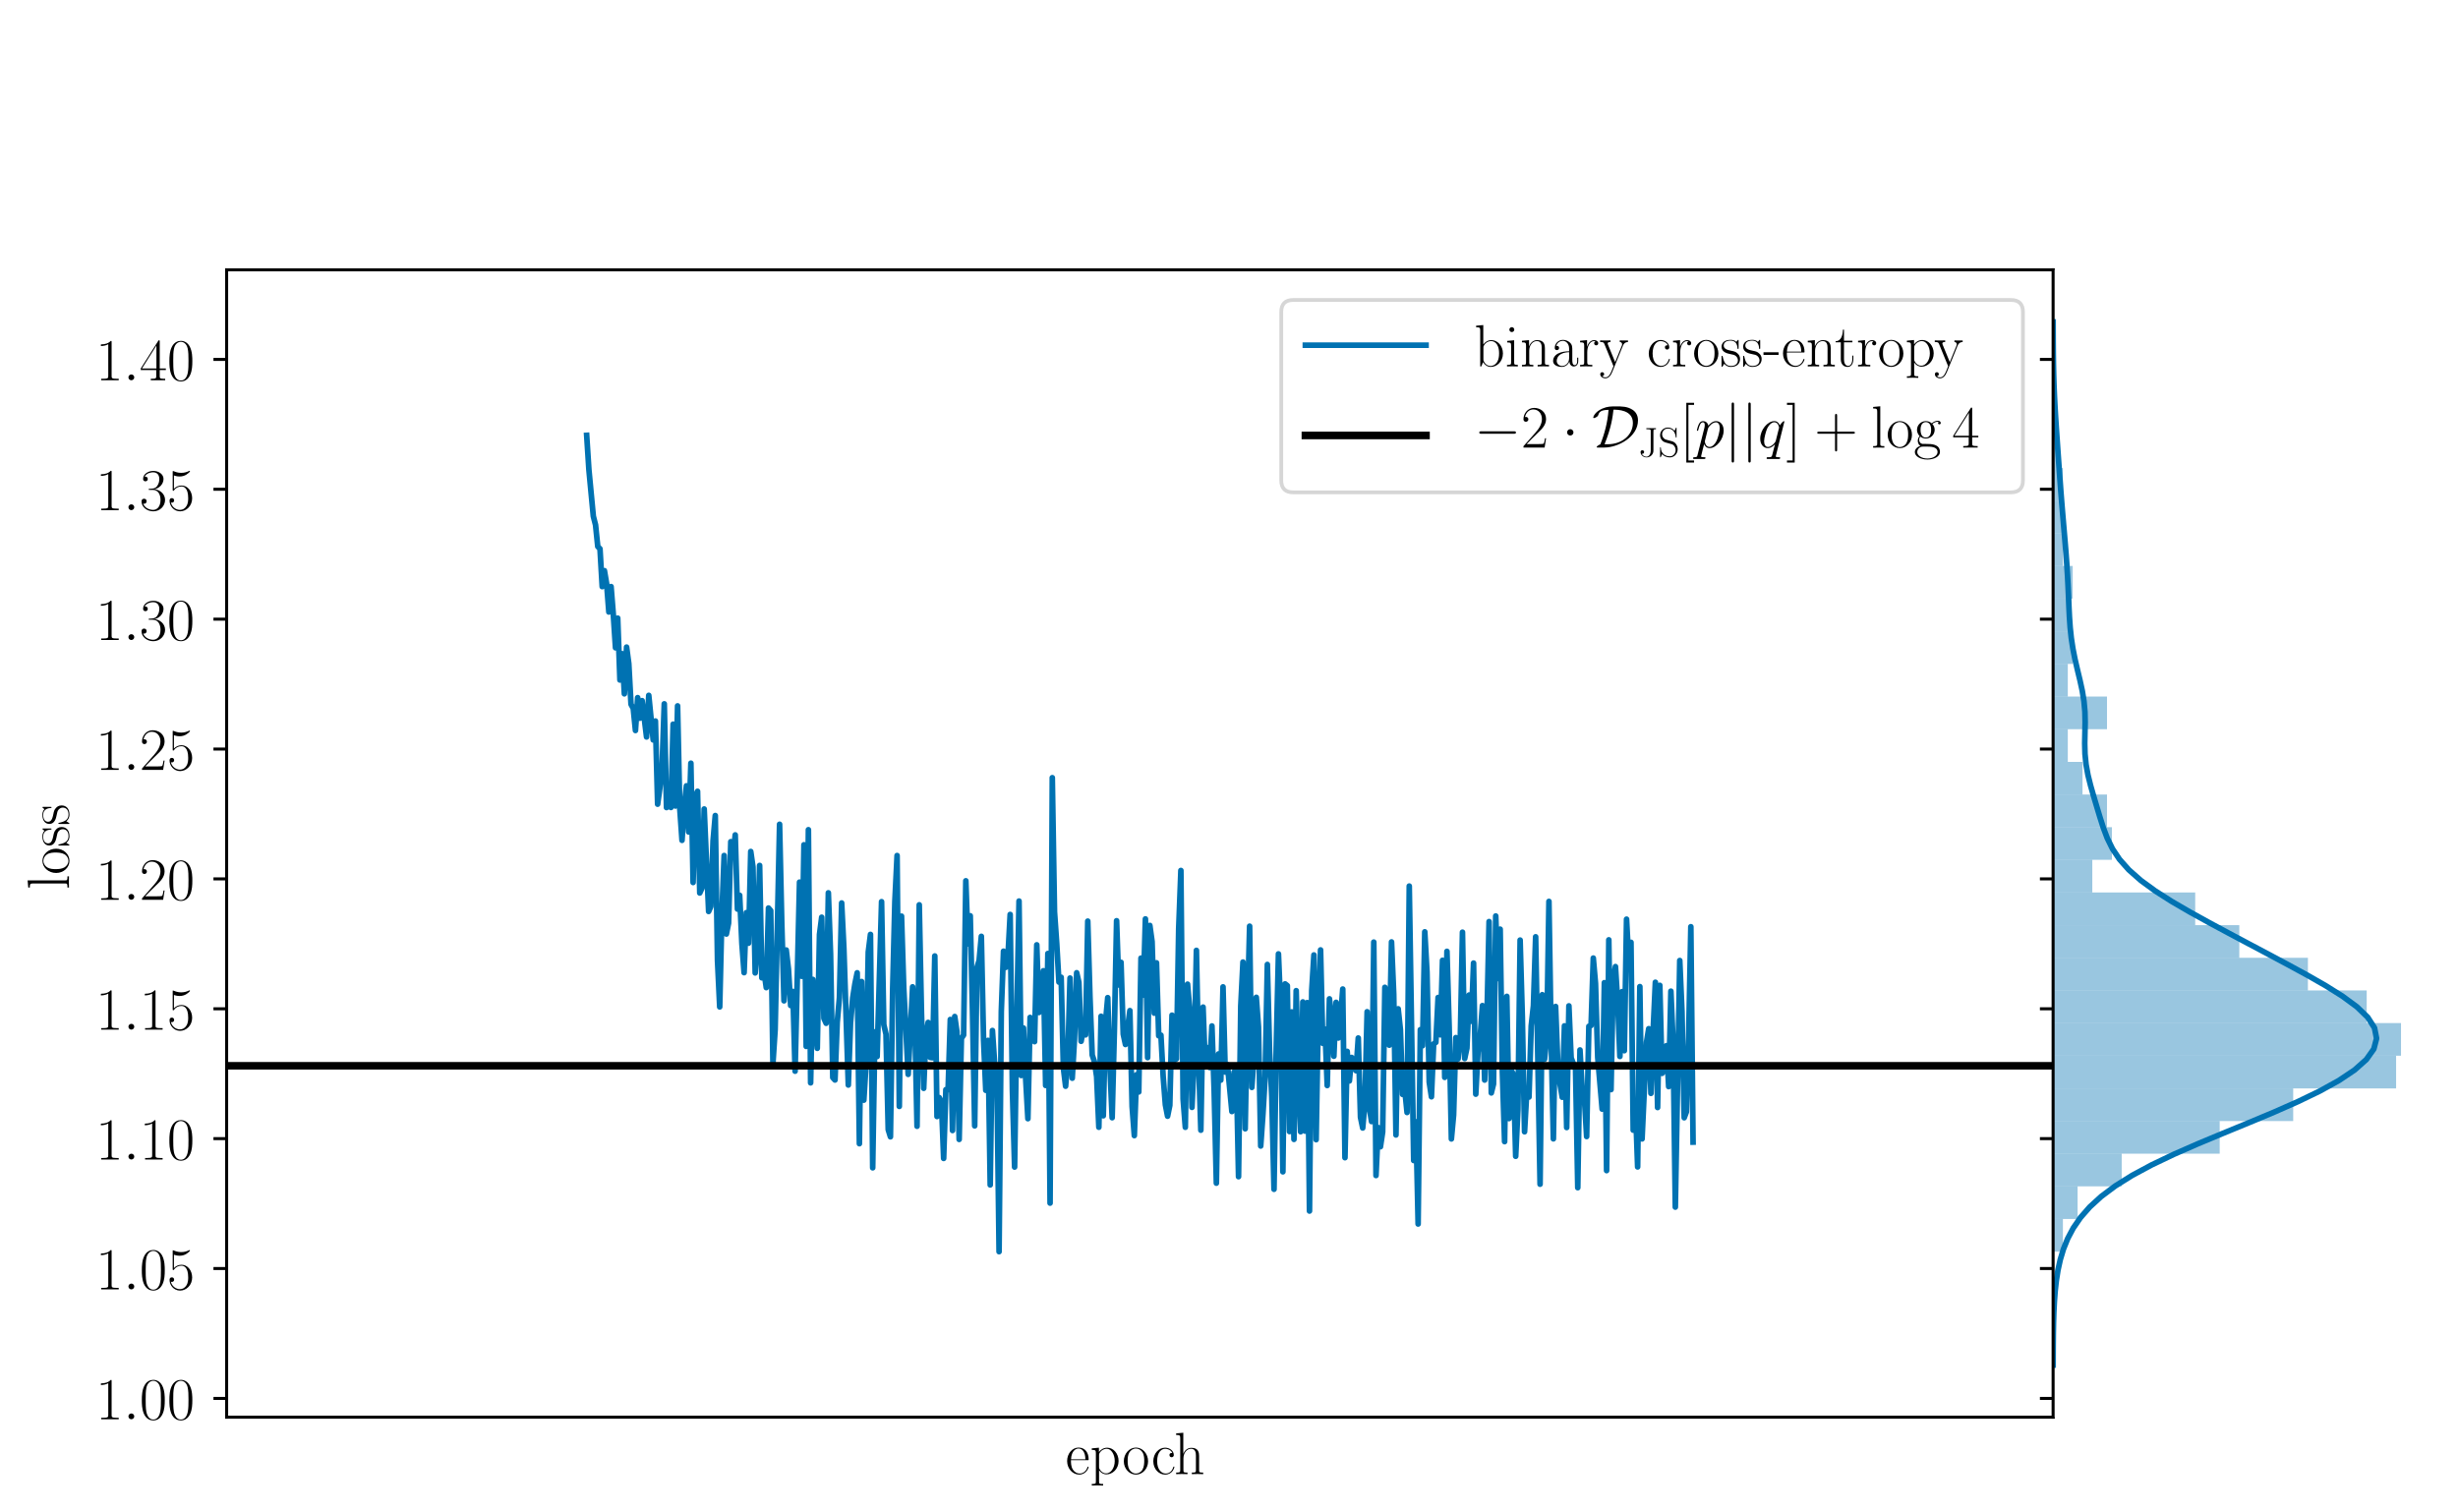 <?xml version="1.0" encoding="utf-8" standalone="no"?>
<!DOCTYPE svg PUBLIC "-//W3C//DTD SVG 1.1//EN"
  "http://www.w3.org/Graphics/SVG/1.1/DTD/svg11.dtd">
<!-- Created with matplotlib (http://matplotlib.org/) -->
<svg height="401pt" version="1.1" viewBox="0 0 652 401" width="652pt" xmlns="http://www.w3.org/2000/svg" xmlns:xlink="http://www.w3.org/1999/xlink">
 <defs>
  <style type="text/css">
*{stroke-linecap:butt;stroke-linejoin:round;}
  </style>
 </defs>
 <g id="figure_1">
  <g id="patch_1">
   <path d="M 0 401.329 
L 652.196 401.329 
L 652.196 0 
L 0 0 
z
" style="fill:#ffffff;"/>
  </g>
  <g id="axes_1">
   <g id="patch_2">
    <path d="M 60.117 375.96 
L 544.599 375.96 
L 544.599 71.577 
L 60.117 71.577 
z
" style="fill:#ffffff;"/>
   </g>
   <g id="matplotlib.axis_1">
    <g id="text_1">
     <!-- epoch -->
     <defs>
      <path d="M 38.094 23 
C 38.5 23.406 38.5 23.609 38.5 24.625 
C 38.5 34.969 33.094 44 21.703 44 
C 11.094 44 2.703 33.891 2.703 21.609 
C 2.703 8.609 12.203 -1 22.797 -1 
C 34 -1 38.406 9.484 38.406 11.562 
C 38.406 12.25 37.797 12.25 37.594 12.25 
C 36.906 12.25 36.797 12.047 36.406 10.875 
C 34.203 4.141 28.703 0.797 23.5 0.797 
C 19.203 0.797 14.906 3.172 12.203 7.5 
C 9.094 12.547 9.094 18.375 9.094 23 
z
M 9.203 24.5 
C 9.906 39.141 17.594 42.406 21.594 42.406 
C 28.406 42.406 33 35.891 33.094 24.5 
z
" id="CMR17-101"/>
      <path d="M 22 -16.609 
C 15.594 -16.609 15.203 -16.203 15.203 -12.328 
L 15.203 6.281 
C 18.094 2.094 22.297 -0.594 27.594 -0.594 
C 37.594 -0.594 47.703 8.172 47.703 21.688 
C 47.703 34.234 39 43.781 28.703 43.781 
C 22.703 43.781 17.797 40.5 15 36.531 
L 15 43.781 
L 3.094 42.688 
L 3.094 40.109 
C 9 40.109 9.906 39.5 9.906 34.734 
L 9.906 -12.328 
C 9.906 -16.109 9.5 -16.609 3.094 -16.609 
L 3.094 -19.188 
C 5.5 -19 9.906 -19 12.5 -19 
C 15.094 -19 19.594 -19 22 -19.188 
z
M 15.203 31.438 
C 15.203 32.844 15.203 34.922 19.094 38.609 
C 19.594 39.016 23 42 28 42 
C 35.297 42 41.297 32.938 41.297 21.594 
C 41.297 10.25 34.906 1 27 1 
C 23.406 1 19.5 2.688 16.5 7.375 
C 15.203 9.562 15.203 10.156 15.203 11.75 
z
" id="CMR17-112"/>
      <path d="M 43.094 21.188 
C 43.094 34 33.797 44 22.906 44 
C 12 44 2.703 34 2.703 21.188 
C 2.703 8.609 12 -1 22.906 -1 
C 33.797 -1 43.094 8.609 43.094 21.188 
M 22.906 0.797 
C 18.203 0.797 14.203 3.594 11.906 7.5 
C 9.406 11.984 9.094 17.594 9.094 22 
C 9.094 26.203 9.297 31.406 11.906 35.906 
C 13.906 39.203 17.797 42.406 22.906 42.406 
C 27.406 42.406 31.203 39.906 33.594 36.406 
C 36.703 31.703 36.703 25.109 36.703 22 
C 36.703 18.094 36.5 12.109 33.797 7.297 
C 31 2.703 26.703 0.797 22.906 0.797 
" id="CMR17-111"/>
      <path d="M 34.906 35 
C 33 35 30.203 35 30.203 31.516 
C 30.203 28.719 32.5 27.922 33.797 27.922 
C 34.5 27.922 37.406 28.234 37.406 31.625 
C 37.406 38.547 30.594 43.797 22.906 43.797 
C 12.297 43.797 3.297 34.031 3.297 21.297 
C 3.297 8.062 12.703 -1 22.906 -1 
C 35.297 -1 38.406 10.578 38.406 11.688 
C 38.406 12.094 38.297 12.391 37.594 12.391 
C 36.906 12.391 36.797 12.297 36.406 10.984 
C 33.797 2.812 28.094 0.797 23.797 0.797 
C 17.406 0.797 9.703 6.672 9.703 21.391 
C 9.703 36.531 17.094 42 23 42 
C 26.906 42 32.703 40.203 34.906 35 
" id="CMR17-99"/>
      <path d="M 41.5 30.203 
C 41.5 35.297 40.5 43.594 28.703 43.594 
C 20.5 43.594 16.5 37 15.297 33.703 
L 15.203 33.703 
L 15.203 68.688 
L 3.297 67.594 
L 3.297 65 
C 9.203 65 10.094 64.406 10.094 59.641 
L 10.094 6.656 
C 10.094 2.875 9.703 2.391 3.297 2.391 
L 3.297 -0.203 
C 5.703 0 10.094 0 12.703 0 
C 15.297 0 19.797 0 22.203 -0.203 
L 22.203 2.391 
C 15.797 2.391 15.406 2.781 15.406 6.688 
L 15.406 25.906 
C 15.406 35.109 21 42 28 42 
C 35.406 42 36.203 35.406 36.203 30.594 
L 36.203 6.688 
C 36.203 2.875 35.797 2.391 29.406 2.391 
L 29.406 -0.203 
C 31.797 0 36.203 0 38.797 0 
C 41.406 0 45.906 0 48.297 -0.203 
L 48.297 2.391 
C 41.906 2.391 41.5 2.781 41.5 6.688 
z
" id="CMR17-104"/>
     </defs>
     <g transform="translate(282.631 391.03)scale(0.16 -0.16)">
      <use transform="scale(0.996)" xlink:href="#CMR17-101"/>
      <use transform="translate(40.486 0)scale(0.996)" xlink:href="#CMR17-112"/>
      <use transform="translate(93.983 0)scale(0.996)" xlink:href="#CMR17-111"/>
      <use transform="translate(142.276 0)scale(0.996)" xlink:href="#CMR17-99"/>
      <use transform="translate(180.16 0)scale(0.996)" xlink:href="#CMR17-104"/>
     </g>
    </g>
   </g>
   <g id="matplotlib.axis_2">
    <g id="ytick_1">
     <g id="line2d_1">
      <defs>
       <path d="M 0 0 
L -3.5 0 
" id="meb4481f3f0" style="stroke:#000000;stroke-width:0.8;"/>
      </defs>
      <g>
       <use style="stroke:#000000;stroke-width:0.8;" x="60.117" xlink:href="#meb4481f3f0" y="370.972"/>
      </g>
     </g>
     <g id="text_2">
      <!-- $1.00$ -->
      <defs>
       <path d="M 26.594 63.406 
C 26.594 65.5 26.5 65.5 25.094 65.5 
C 21.203 61.188 15.297 59.797 9.703 59.797 
C 9.406 59.797 8.906 59.797 8.797 59.5 
C 8.703 59.297 8.703 59.094 8.703 57 
C 11.797 57 17 57.594 21 59.984 
L 21 7.203 
C 21 3.688 20.797 2.5 12.203 2.5 
L 9.203 2.5 
L 9.203 0 
C 14 0 19 0 23.797 0 
C 28.594 0 33.594 0 38.406 0 
L 38.406 2.5 
L 35.406 2.5 
C 26.797 2.5 26.594 3.594 26.594 7.156 
z
" id="CMR17-49"/>
       <path d="M 18.406 4.797 
C 18.406 7.688 16 9.672 13.594 9.672 
C 10.703 9.672 8.703 7.281 8.703 4.891 
C 8.703 2 11.094 0 13.5 0 
C 16.406 0 18.406 2.391 18.406 4.797 
" id="CMMI12-58"/>
       <path d="M 42 31.641 
C 42 37.75 41.906 48.125 37.703 56.109 
C 34 63.109 28.094 65.594 22.906 65.594 
C 18.094 65.594 12 63.406 8.203 56.203 
C 4.203 48.719 3.797 39.438 3.797 31.641 
C 3.797 25.953 3.906 17.281 7 9.672 
C 11.297 -0.609 19 -2 22.906 -2 
C 27.5 -2 34.5 -0.109 38.594 9.375 
C 41.594 16.281 42 24.359 42 31.641 
M 22.906 -0.406 
C 16.5 -0.406 12.703 5.078 11.297 12.688 
C 10.203 18.562 10.203 27.156 10.203 32.75 
C 10.203 40.438 10.203 46.828 11.5 52.922 
C 13.406 61.391 19 64 22.906 64 
C 27 64 32.297 61.297 34.203 53.125 
C 35.5 47.438 35.594 40.734 35.594 32.75 
C 35.594 26.25 35.594 18.266 34.406 12.375 
C 32.297 1.484 26.406 -0.406 22.906 -0.406 
" id="CMR17-48"/>
      </defs>
      <g transform="translate(25.369 376.507)scale(0.16 -0.16)">
       <use transform="scale(0.996)" xlink:href="#CMR17-49"/>
       <use transform="translate(45.69 0)scale(0.996)" xlink:href="#CMMI12-58"/>
       <use transform="translate(72.788 0)scale(0.996)" xlink:href="#CMR17-48"/>
       <use transform="translate(118.478 0)scale(0.996)" xlink:href="#CMR17-48"/>
      </g>
     </g>
    </g>
    <g id="ytick_2">
     <g id="line2d_2">
      <g>
       <use style="stroke:#000000;stroke-width:0.8;" x="60.117" xlink:href="#meb4481f3f0" y="336.518"/>
      </g>
     </g>
     <g id="text_3">
      <!-- $1.05$ -->
      <defs>
       <path d="M 11.406 57.688 
C 12.406 57.281 16.5 56 20.703 56 
C 30 56 35.094 61.109 38 64.062 
C 38 64.953 38 65.5 37.406 65.5 
C 37.297 65.5 37.094 65.5 36.297 65.047 
C 32.797 63.406 28.703 62.078 23.703 62.078 
C 20.703 62.078 16.203 62.484 11.297 64.672 
C 10.203 65.172 10 65.172 9.906 65.172 
C 9.406 65.172 9.297 65.062 9.297 63.078 
L 9.297 34.422 
C 9.297 32.641 9.297 32.141 10.297 32.141 
C 10.797 32.141 11 32.344 11.5 33.031 
C 14.703 37.516 19.094 39.406 24.094 39.406 
C 27.594 39.406 35.094 37.219 35.094 20.141 
C 35.094 16.953 35.094 11.172 32.094 6.578 
C 29.594 2.484 25.703 0.391 21.406 0.391 
C 14.797 0.391 8.094 5 6.297 12.719 
C 6.703 12.609 7.5 12.422 7.906 12.422 
C 9.203 12.422 11.703 13.125 11.703 16.219 
C 11.703 18.906 9.797 20 7.906 20 
C 5.594 20 4.094 18.594 4.094 15.797 
C 4.094 7.094 11 -2 21.594 -2 
C 31.906 -2 41.703 6.875 41.703 19.75 
C 41.703 31.719 33.906 41 24.203 41 
C 19.094 41 14.797 39.109 11.406 35.531 
z
" id="CMR17-53"/>
      </defs>
      <g transform="translate(25.369 342.053)scale(0.16 -0.16)">
       <use transform="scale(0.996)" xlink:href="#CMR17-49"/>
       <use transform="translate(45.69 0)scale(0.996)" xlink:href="#CMMI12-58"/>
       <use transform="translate(72.788 0)scale(0.996)" xlink:href="#CMR17-48"/>
       <use transform="translate(118.478 0)scale(0.996)" xlink:href="#CMR17-53"/>
      </g>
     </g>
    </g>
    <g id="ytick_3">
     <g id="line2d_3">
      <g>
       <use style="stroke:#000000;stroke-width:0.8;" x="60.117" xlink:href="#meb4481f3f0" y="302.065"/>
      </g>
     </g>
     <g id="text_4">
      <!-- $1.10$ -->
      <g transform="translate(25.369 307.6)scale(0.16 -0.16)">
       <use transform="scale(0.996)" xlink:href="#CMR17-49"/>
       <use transform="translate(45.69 0)scale(0.996)" xlink:href="#CMMI12-58"/>
       <use transform="translate(72.788 0)scale(0.996)" xlink:href="#CMR17-49"/>
       <use transform="translate(118.478 0)scale(0.996)" xlink:href="#CMR17-48"/>
      </g>
     </g>
    </g>
    <g id="ytick_4">
     <g id="line2d_4">
      <g>
       <use style="stroke:#000000;stroke-width:0.8;" x="60.117" xlink:href="#meb4481f3f0" y="267.611"/>
      </g>
     </g>
     <g id="text_5">
      <!-- $1.15$ -->
      <g transform="translate(25.369 273.146)scale(0.16 -0.16)">
       <use transform="scale(0.996)" xlink:href="#CMR17-49"/>
       <use transform="translate(45.69 0)scale(0.996)" xlink:href="#CMMI12-58"/>
       <use transform="translate(72.788 0)scale(0.996)" xlink:href="#CMR17-49"/>
       <use transform="translate(118.478 0)scale(0.996)" xlink:href="#CMR17-53"/>
      </g>
     </g>
    </g>
    <g id="ytick_5">
     <g id="line2d_5">
      <g>
       <use style="stroke:#000000;stroke-width:0.8;" x="60.117" xlink:href="#meb4481f3f0" y="233.158"/>
      </g>
     </g>
     <g id="text_6">
      <!-- $1.20$ -->
      <defs>
       <path d="M 41.703 15.453 
L 39.906 15.453 
C 38.906 8.375 38.094 7.172 37.703 6.562 
C 37.203 5.766 30 5.766 28.594 5.766 
L 9.406 5.766 
C 13 9.672 20 16.75 28.5 24.953 
C 34.594 30.734 41.703 37.531 41.703 47.422 
C 41.703 59.219 32.297 66 21.797 66 
C 10.797 66 4.094 56.312 4.094 47.344 
C 4.094 43.438 7 42.938 8.203 42.938 
C 9.203 42.938 12.203 43.547 12.203 47.031 
C 12.203 50.109 9.594 51 8.203 51 
C 7.594 51 7 50.906 6.594 50.703 
C 8.5 59.219 14.297 63.406 20.406 63.406 
C 29.094 63.406 34.797 56.516 34.797 47.422 
C 34.797 38.734 29.703 31.25 24 24.75 
L 4.094 2.281 
L 4.094 0 
L 39.297 0 
z
" id="CMR17-50"/>
      </defs>
      <g transform="translate(25.369 238.693)scale(0.16 -0.16)">
       <use transform="scale(0.996)" xlink:href="#CMR17-49"/>
       <use transform="translate(45.69 0)scale(0.996)" xlink:href="#CMMI12-58"/>
       <use transform="translate(72.788 0)scale(0.996)" xlink:href="#CMR17-50"/>
       <use transform="translate(118.478 0)scale(0.996)" xlink:href="#CMR17-48"/>
      </g>
     </g>
    </g>
    <g id="ytick_6">
     <g id="line2d_6">
      <g>
       <use style="stroke:#000000;stroke-width:0.8;" x="60.117" xlink:href="#meb4481f3f0" y="198.704"/>
      </g>
     </g>
     <g id="text_7">
      <!-- $1.25$ -->
      <g transform="translate(25.369 204.239)scale(0.16 -0.16)">
       <use transform="scale(0.996)" xlink:href="#CMR17-49"/>
       <use transform="translate(45.69 0)scale(0.996)" xlink:href="#CMMI12-58"/>
       <use transform="translate(72.788 0)scale(0.996)" xlink:href="#CMR17-50"/>
       <use transform="translate(118.478 0)scale(0.996)" xlink:href="#CMR17-53"/>
      </g>
     </g>
    </g>
    <g id="ytick_7">
     <g id="line2d_7">
      <g>
       <use style="stroke:#000000;stroke-width:0.8;" x="60.117" xlink:href="#meb4481f3f0" y="164.251"/>
      </g>
     </g>
     <g id="text_8">
      <!-- $1.30$ -->
      <defs>
       <path d="M 22.094 33.703 
C 31 33.703 34.906 25.969 34.906 17.031 
C 34.906 5 28.5 0.391 22.703 0.391 
C 17.406 0.391 8.797 3.031 6.094 10.828 
C 6.594 10.625 7.094 10.625 7.594 10.625 
C 10 10.625 11.797 12.219 11.797 14.812 
C 11.797 17.703 9.594 19 7.594 19 
C 5.906 19 3.297 18.203 3.297 14.469 
C 3.297 5.234 12.297 -2 22.906 -2 
C 34 -2 42.5 6.719 42.5 16.953 
C 42.5 26.672 34.5 33.703 25 34.797 
C 32.594 36.375 39.906 43.062 39.906 52.016 
C 39.906 59.688 32 65.297 23 65.297 
C 13.906 65.297 5.906 59.828 5.906 52.016 
C 5.906 48.594 8.5 48 9.797 48 
C 11.906 48 13.703 49.297 13.703 51.891 
C 13.703 54.469 11.906 55.766 9.797 55.766 
C 9.406 55.766 8.906 55.766 8.5 55.578 
C 11.406 61.859 19.297 63 22.797 63 
C 26.297 63 32.906 61.328 32.906 51.875 
C 32.906 49.109 32.5 44.188 29.094 39.844 
C 26.094 36 22.703 36 19.406 35.688 
C 18.906 35.688 16.594 35.453 16.203 35.453 
C 15.5 35.359 15.094 35.266 15.094 34.5 
C 15.094 33.797 15.203 33.703 17.203 33.703 
z
" id="CMR17-51"/>
      </defs>
      <g transform="translate(25.369 169.785)scale(0.16 -0.16)">
       <use transform="scale(0.996)" xlink:href="#CMR17-49"/>
       <use transform="translate(45.69 0)scale(0.996)" xlink:href="#CMMI12-58"/>
       <use transform="translate(72.788 0)scale(0.996)" xlink:href="#CMR17-51"/>
       <use transform="translate(118.478 0)scale(0.996)" xlink:href="#CMR17-48"/>
      </g>
     </g>
    </g>
    <g id="ytick_8">
     <g id="line2d_8">
      <g>
       <use style="stroke:#000000;stroke-width:0.8;" x="60.117" xlink:href="#meb4481f3f0" y="129.797"/>
      </g>
     </g>
     <g id="text_9">
      <!-- $1.35$ -->
      <g transform="translate(25.369 135.332)scale(0.16 -0.16)">
       <use transform="scale(0.996)" xlink:href="#CMR17-49"/>
       <use transform="translate(45.69 0)scale(0.996)" xlink:href="#CMMI12-58"/>
       <use transform="translate(72.788 0)scale(0.996)" xlink:href="#CMR17-51"/>
       <use transform="translate(118.478 0)scale(0.996)" xlink:href="#CMR17-53"/>
      </g>
     </g>
    </g>
    <g id="ytick_9">
     <g id="line2d_9">
      <g>
       <use style="stroke:#000000;stroke-width:0.8;" x="60.117" xlink:href="#meb4481f3f0" y="95.344"/>
      </g>
     </g>
     <g id="text_10">
      <!-- $1.40$ -->
      <defs>
       <path d="M 33.594 64.406 
C 33.594 66.5 33.5 66.5 31.703 66.5 
L 2 19.594 
L 2 17 
L 27.797 17 
L 27.797 7.141 
C 27.797 3.5 27.594 2.5 20.594 2.5 
L 18.703 2.5 
L 18.703 0 
C 21.906 0 27.297 0 30.703 0 
C 34.094 0 39.5 0 42.703 0 
L 42.703 2.5 
L 40.797 2.5 
C 33.797 2.5 33.594 3.5 33.594 7.141 
L 33.594 17 
L 43.797 17 
L 43.797 19.594 
L 33.594 19.594 
z
M 28.094 57.859 
L 28.094 19.594 
L 4 19.594 
z
" id="CMR17-52"/>
      </defs>
      <g transform="translate(25.369 100.878)scale(0.16 -0.16)">
       <use transform="scale(0.996)" xlink:href="#CMR17-49"/>
       <use transform="translate(45.69 0)scale(0.996)" xlink:href="#CMMI12-58"/>
       <use transform="translate(72.788 0)scale(0.996)" xlink:href="#CMR17-52"/>
       <use transform="translate(118.478 0)scale(0.996)" xlink:href="#CMR17-48"/>
      </g>
     </g>
    </g>
    <g id="text_11">
     <!-- loss -->
     <defs>
      <path d="M 15.297 68.688 
L 3.406 67.594 
L 3.406 65 
C 9.297 65 10.203 64.406 10.203 59.641 
L 10.203 6.656 
C 10.203 2.875 9.797 2.391 3.406 2.391 
L 3.406 -0.203 
C 5.797 0 10.203 0 12.703 0 
C 15.297 0 19.703 0 22.094 -0.203 
L 22.094 2.391 
C 15.703 2.391 15.297 2.781 15.297 6.656 
z
" id="CMR17-108"/>
      <path d="M 30.906 42.141 
C 30.906 43.953 30.797 44.047 30.203 44.047 
C 29.797 44.047 29.703 43.953 28.5 42.453 
C 28.203 42.047 27.297 41.031 27 40.641 
C 23.797 44.047 19.297 44.047 17.594 44.047 
C 6.5 44.047 2.5 38.234 2.5 32.438 
C 2.5 23.406 12.703 21.328 15.594 20.703 
C 21.906 19.422 24.094 19.016 26.203 17.203 
C 27.5 16.016 29.703 13.812 29.703 10.219 
C 29.703 6 27.297 0.594 18.094 0.594 
C 9.406 0.594 6.297 7.188 4.5 15.953 
C 4.203 17.344 4.203 17.453 3.406 17.453 
C 2.594 17.453 2.5 17.344 2.5 15.359 
L 2.5 0.984 
C 2.5 -0.797 2.594 -0.906 3.203 -0.906 
C 3.703 -0.906 3.797 -0.797 4.297 0 
C 4.906 0.891 6.406 3.297 7 4.312 
C 9 1.609 12.5 -1 18.094 -1 
C 28 -1 33.297 4.422 33.297 12.25 
C 33.297 17.375 30.594 20.078 29.297 21.281 
C 26.297 24.391 22.797 25.094 18.594 25.891 
C 13.094 27.109 6.094 28.516 6.094 34.641 
C 6.094 37.234 7.5 42.766 17.594 42.766 
C 28.297 42.766 28.906 32.719 29.094 29.5 
C 29.203 29 29.703 28.891 30 28.891 
C 30.906 28.891 30.906 29.203 30.906 30.906 
z
" id="CMR17-115"/>
     </defs>
     <g transform="translate(18.27 235.995)rotate(-90)scale(0.16 -0.16)">
      <use transform="scale(0.996)" xlink:href="#CMR17-108"/>
      <use transform="translate(24.871 0)scale(0.996)" xlink:href="#CMR17-111"/>
      <use transform="translate(70.562 0)scale(0.996)" xlink:href="#CMR17-115"/>
      <use transform="translate(106.363 0)scale(0.996)" xlink:href="#CMR17-115"/>
     </g>
    </g>
   </g>
   <g id="line2d_10">
    <path clip-path="url(#p14f88a7944)" d="M 155.62 115.492 
L 156.208 124.599 
L 157.384 136.958 
L 157.972 139.247 
L 158.561 144.975 
L 159.149 145.592 
L 159.737 155.618 
L 160.325 151.392 
L 160.913 154.834 
L 161.501 162.352 
L 162.089 155.615 
L 162.677 162.888 
L 163.266 171.845 
L 163.854 163.985 
L 164.442 180.394 
L 165.03 173.414 
L 165.618 184.059 
L 166.206 171.668 
L 166.794 176.058 
L 167.382 186.839 
L 167.971 187.916 
L 168.559 193.789 
L 169.147 185.075 
L 169.735 190.522 
L 170.323 185.88 
L 171.499 195.503 
L 172.088 184.466 
L 173.264 196.288 
L 173.852 191.274 
L 174.44 213.336 
L 175.028 209.091 
L 175.616 203.749 
L 176.204 186.719 
L 176.793 214.227 
L 177.381 212.529 
L 177.969 214.208 
L 178.557 192.112 
L 179.145 213.82 
L 179.733 187.261 
L 180.321 214.558 
L 180.909 222.926 
L 181.498 213.694 
L 182.086 208.466 
L 182.674 220.709 
L 183.262 202.468 
L 183.85 234.112 
L 184.438 211.278 
L 185.026 209.921 
L 185.614 236.894 
L 186.203 235.585 
L 186.791 214.616 
L 187.967 241.799 
L 188.555 240.448 
L 189.143 223.046 
L 189.731 216.351 
L 190.319 254.787 
L 190.908 267.115 
L 191.496 242.209 
L 192.084 226.961 
L 192.672 247.782 
L 193.26 244.889 
L 193.848 223.287 
L 194.436 227.478 
L 195.024 221.488 
L 195.613 241.166 
L 196.201 237.509 
L 196.789 250.301 
L 197.377 258.028 
L 197.965 242.117 
L 198.553 250.211 
L 199.141 225.889 
L 199.73 230.026 
L 200.318 258.099 
L 200.906 250.879 
L 201.494 229.592 
L 202.082 259.394 
L 202.67 257.866 
L 203.258 261.999 
L 203.846 240.888 
L 204.435 241.58 
L 205.023 282.15 
L 205.611 273.124 
L 206.787 218.669 
L 207.375 245.102 
L 207.963 265.5 
L 208.551 252.024 
L 209.14 257.072 
L 209.728 266.753 
L 210.316 263.023 
L 210.904 284.166 
L 212.08 234.019 
L 212.668 258.997 
L 213.256 224.109 
L 213.845 277.591 
L 214.433 220.114 
L 215.021 287.262 
L 215.609 259.83 
L 216.785 278.104 
L 217.373 247.915 
L 217.961 243.33 
L 218.55 270.162 
L 219.138 271.462 
L 219.726 236.857 
L 220.314 253.136 
L 220.902 285.867 
L 221.49 286.505 
L 222.078 271.212 
L 222.667 264.651 
L 223.255 239.548 
L 223.843 251.506 
L 225.019 287.84 
L 225.607 271.403 
L 226.195 264.659 
L 226.783 260.933 
L 227.372 258.071 
L 227.96 303.401 
L 228.548 260.389 
L 229.136 291.851 
L 229.724 282.241 
L 230.312 252.556 
L 230.9 247.886 
L 231.488 309.799 
L 232.077 273.742 
L 232.665 280.278 
L 233.841 239.205 
L 234.429 271.799 
L 235.017 274.353 
L 235.605 299.666 
L 236.193 301.573 
L 236.782 262.597 
L 237.37 239.133 
L 237.958 226.965 
L 238.546 293.51 
L 239.134 243.043 
L 239.722 262.001 
L 240.898 285.013 
L 242.075 261.796 
L 242.663 271.296 
L 243.251 298.778 
L 243.839 240.036 
L 244.427 268.626 
L 245.015 288.715 
L 245.603 274.723 
L 246.192 271.237 
L 246.78 280.532 
L 247.368 280.608 
L 247.956 253.606 
L 248.544 296.191 
L 249.132 291.172 
L 249.72 292.314 
L 250.309 307.308 
L 250.897 289.065 
L 251.485 289.08 
L 252.073 270.455 
L 252.661 299.905 
L 253.249 269.666 
L 253.837 273.722 
L 254.425 302.272 
L 255.014 275.466 
L 255.602 274.576 
L 256.19 233.665 
L 256.778 250.407 
L 257.366 242.949 
L 257.954 268.062 
L 258.542 298.675 
L 259.13 256.716 
L 259.719 254.805 
L 260.307 248.399 
L 260.895 275.898 
L 261.483 289.24 
L 262.071 276.002 
L 262.659 314.335 
L 263.247 273.379 
L 263.835 282.112 
L 264.424 285.18 
L 265.012 332.045 
L 265.6 268.346 
L 266.188 252.339 
L 266.776 256.633 
L 267.364 253.675 
L 267.952 242.594 
L 268.54 289.028 
L 269.129 309.6 
L 269.717 269.833 
L 270.305 239.036 
L 270.893 285.314 
L 271.481 272.715 
L 272.069 286.205 
L 272.657 296.767 
L 273.246 269.907 
L 273.834 274.661 
L 274.422 276.336 
L 275.01 250.651 
L 275.598 268.601 
L 276.186 263.734 
L 276.774 257.528 
L 277.362 287.954 
L 277.951 252.954 
L 278.539 319.164 
L 279.127 206.312 
L 279.715 241.92 
L 280.303 250.302 
L 280.891 260.533 
L 281.479 259.252 
L 282.067 283.297 
L 282.656 288.155 
L 283.244 280.827 
L 283.832 259.467 
L 284.42 286.028 
L 285.008 275.793 
L 285.596 258.059 
L 286.184 260.629 
L 286.772 276.238 
L 287.361 272.997 
L 287.949 274.542 
L 288.537 244.362 
L 289.125 264.546 
L 289.713 279.859 
L 290.301 281.649 
L 290.889 285.588 
L 291.477 299.04 
L 292.066 269.602 
L 292.654 295.996 
L 293.242 271.156 
L 293.83 264.661 
L 294.418 283.198 
L 295.006 296.509 
L 295.594 273.609 
L 296.182 244.26 
L 296.771 261.3 
L 297.359 255.288 
L 297.947 274.338 
L 298.535 277.089 
L 299.711 268.102 
L 300.299 293.529 
L 300.888 301.258 
L 301.476 285.109 
L 302.064 289.676 
L 302.652 254.177 
L 303.24 263.998 
L 303.828 243.774 
L 304.416 280.571 
L 305.004 245.505 
L 305.593 249.78 
L 306.181 268.779 
L 306.769 255.423 
L 307.357 274.779 
L 307.945 274.612 
L 308.533 285.541 
L 309.121 293.081 
L 309.709 296.112 
L 310.298 293.233 
L 310.886 269.316 
L 311.474 281.286 
L 312.062 280.877 
L 312.65 246.47 
L 313.238 230.927 
L 313.826 291.519 
L 314.414 299.049 
L 315.003 261.082 
L 315.591 267.73 
L 316.179 293.77 
L 316.767 280.752 
L 317.355 252.123 
L 317.943 281.49 
L 318.531 299.818 
L 319.119 267.171 
L 319.708 282.965 
L 320.296 277.917 
L 320.884 283.208 
L 321.472 272.173 
L 322.06 289.292 
L 322.648 313.873 
L 323.236 279.587 
L 323.825 286.537 
L 324.413 261.809 
L 325.001 284.399 
L 325.589 282.47 
L 326.765 294.869 
L 327.353 284.365 
L 327.941 283.762 
L 328.53 312.152 
L 329.118 266.887 
L 329.706 255.22 
L 330.294 299.445 
L 330.882 268.411 
L 331.47 245.705 
L 332.058 288.472 
L 332.646 280.021 
L 333.235 264.576 
L 333.823 272.465 
L 334.411 304.018 
L 334.999 295.664 
L 335.587 285.722 
L 336.175 255.856 
L 336.763 278.817 
L 337.351 290.958 
L 337.94 315.498 
L 338.528 277.994 
L 339.116 253.055 
L 339.704 267.24 
L 340.292 310.861 
L 340.88 261.014 
L 341.468 261.475 
L 342.056 300.184 
L 342.645 268.446 
L 343.233 302.262 
L 343.821 262.81 
L 344.409 285.989 
L 344.997 300.23 
L 345.585 265.796 
L 346.173 300.065 
L 346.761 265.973 
L 347.35 321.268 
L 347.938 262.842 
L 348.526 253.335 
L 349.114 302.336 
L 349.702 268.4 
L 350.29 251.999 
L 350.878 276.781 
L 351.467 273.013 
L 352.055 287.975 
L 352.643 264.977 
L 353.231 270.066 
L 353.819 280.199 
L 354.407 265.909 
L 354.995 275.367 
L 355.583 270.167 
L 356.172 262.381 
L 356.76 307.114 
L 357.348 278.917 
L 357.936 286.754 
L 358.524 280.525 
L 359.112 283.205 
L 359.7 284.043 
L 360.288 275.37 
L 360.877 296.398 
L 361.465 299.234 
L 362.053 292.636 
L 362.641 268.403 
L 363.229 293.964 
L 363.817 297.531 
L 364.405 249.929 
L 364.993 311.844 
L 365.582 299.128 
L 366.17 304.215 
L 366.758 300.278 
L 367.346 261.924 
L 367.934 264.627 
L 368.522 277.268 
L 369.11 249.883 
L 369.698 263.773 
L 370.287 301.08 
L 370.875 267.624 
L 371.463 273.128 
L 372.051 290.332 
L 372.639 289.266 
L 373.227 295.125 
L 373.815 235.066 
L 374.992 307.864 
L 375.58 297.589 
L 376.168 324.704 
L 376.756 273.158 
L 377.344 277.41 
L 377.932 247.201 
L 378.52 257.895 
L 379.109 287.055 
L 379.697 290.957 
L 380.285 276.934 
L 380.873 276.514 
L 381.461 264.624 
L 382.049 274.519 
L 382.637 254.758 
L 383.225 285.808 
L 383.814 252.378 
L 384.402 272.538 
L 384.99 302.14 
L 385.578 295.797 
L 386.166 275.264 
L 386.754 280.931 
L 387.342 275.96 
L 387.93 247.3 
L 388.519 280.816 
L 389.107 278.043 
L 389.695 263.965 
L 390.283 270.919 
L 390.871 255.493 
L 391.459 290.263 
L 392.047 279.036 
L 392.635 274.816 
L 393.224 266.772 
L 393.812 286.521 
L 394.4 271.115 
L 394.988 244.484 
L 395.576 289.934 
L 396.164 287.572 
L 396.752 242.999 
L 397.34 259.588 
L 397.929 246.494 
L 398.517 284.384 
L 399.105 302.855 
L 399.693 264.32 
L 400.281 296.736 
L 400.869 283.902 
L 401.457 285.07 
L 402.046 306.745 
L 402.634 294.387 
L 403.222 249.39 
L 403.81 269.837 
L 404.398 300.24 
L 404.986 289.712 
L 405.574 291.037 
L 406.162 272.155 
L 406.751 266.812 
L 407.339 248.52 
L 408.515 314.152 
L 409.103 263.875 
L 409.691 281.004 
L 410.279 275.423 
L 410.867 239.129 
L 411.456 275.739 
L 412.044 302.111 
L 412.632 267 
L 413.22 282.217 
L 413.808 287.625 
L 414.396 291.082 
L 414.984 272.146 
L 415.572 299.114 
L 416.161 266.842 
L 416.749 280.611 
L 417.925 283.721 
L 418.513 315.073 
L 419.101 278.538 
L 419.689 289.133 
L 420.277 291.486 
L 420.866 301.503 
L 421.454 272.265 
L 422.042 272.048 
L 422.63 254.162 
L 423.218 260.889 
L 423.806 280.496 
L 424.982 294.228 
L 425.571 260.691 
L 426.159 310.541 
L 426.747 249.328 
L 427.335 289.06 
L 427.923 259.747 
L 428.511 256.421 
L 429.099 265.858 
L 429.688 280.257 
L 430.276 263.066 
L 430.864 278.73 
L 431.452 243.845 
L 432.04 255.038 
L 432.628 249.991 
L 433.216 299.81 
L 433.804 293.078 
L 434.393 309.561 
L 434.981 261.734 
L 435.569 302.134 
L 436.745 276.509 
L 437.333 272.902 
L 437.921 290.052 
L 438.509 273.422 
L 439.098 260.582 
L 439.686 293.807 
L 440.274 261.396 
L 440.862 284.747 
L 441.45 283.922 
L 442.038 277.406 
L 442.626 288.256 
L 443.214 262.948 
L 443.803 276.51 
L 444.391 320.227 
L 445.567 254.812 
L 446.155 268.403 
L 446.743 296.52 
L 447.331 294.944 
L 447.919 275.324 
L 448.508 245.851 
L 449.096 302.987 
L 449.096 302.987 
" style="fill:none;stroke:#0072b2;stroke-linecap:square;stroke-width:1.5;"/>
   </g>
   <g id="line2d_11">
    <path clip-path="url(#p14f88a7944)" d="M 60.117 282.736 
L 544.599 282.736 
" style="fill:none;stroke:#000000;stroke-linecap:square;stroke-width:2;"/>
   </g>
   <g id="patch_3">
    <path d="M 60.117 375.96 
L 60.117 71.577 
" style="fill:none;stroke:#000000;stroke-linecap:square;stroke-linejoin:miter;stroke-width:0.8;"/>
   </g>
   <g id="patch_4">
    <path d="M 60.117 375.96 
L 544.599 375.96 
" style="fill:none;stroke:#000000;stroke-linecap:square;stroke-linejoin:miter;stroke-width:0.8;"/>
   </g>
   <g id="legend_1">
    <g id="patch_5">
     <path d="M 343.06 130.616 
L 533.399 130.616 
Q 536.599 130.616 536.599 127.416 
L 536.599 82.777 
Q 536.599 79.577 533.399 79.577 
L 343.06 79.577 
Q 339.86 79.577 339.86 82.777 
L 339.86 127.416 
Q 339.86 130.616 343.06 130.616 
z
" style="fill:#ffffff;opacity:0.8;stroke:#cccccc;stroke-linejoin:miter;"/>
    </g>
    <g id="line2d_12">
     <path d="M 346.26 91.577 
L 378.26 91.577 
" style="fill:none;stroke:#0072b2;stroke-linecap:square;stroke-width:1.5;"/>
    </g>
    <g id="line2d_13"/>
    <g id="text_12">
     <!-- binary cross-entropy -->
     <defs>
      <path d="M 15 68.688 
L 3.094 67.594 
L 3.094 65 
C 9 65 9.906 64.406 9.906 59.641 
L 9.906 -0.203 
L 11.703 -0.203 
L 14.594 6.891 
C 17.5 2.203 21.797 -1 27.594 -1 
C 37.594 -1 47.703 7.812 47.703 21.406 
C 47.703 34.188 38.703 43.594 28.594 43.594 
C 22.406 43.594 18 40.297 15 36.406 
z
M 15.203 31.312 
C 15.203 33.094 15.203 33.406 16.594 35.5 
C 20.5 41.516 26.094 42 28 42 
C 31 42 41.297 40.391 41.297 21.5 
C 41.297 1.688 29.5 0.594 27.094 0.594 
C 24 0.594 19.5 1.781 16.297 7.594 
C 15.203 9.5 15.203 9.703 15.203 11.484 
z
" id="CMR17-98"/>
      <path d="M 15.5 61.078 
C 15.5 63.266 13.703 65.156 11.406 65.156 
C 9.203 65.156 7.297 63.375 7.297 61.078 
C 7.297 58.891 9.094 57 11.406 57 
C 13.594 57 15.5 58.797 15.5 61.078 
M 3.797 42.281 
L 3.797 39.703 
C 9.406 39.703 10.203 39.094 10.203 34.328 
L 10.203 6.672 
C 10.203 2.875 9.797 2.391 3.406 2.391 
L 3.406 -0.203 
C 5.797 0 10.094 0 12.594 0 
C 15 0 19.094 0 21.406 -0.203 
L 21.406 2.391 
C 15.5 2.391 15.297 2.984 15.297 6.562 
L 15.297 43.375 
z
" id="CMR17-105"/>
      <path d="M 41.5 30.203 
C 41.5 35.297 40.5 43.594 28.703 43.594 
C 20.797 43.594 16.703 37.5 15.203 33.5 
L 15.094 33.5 
L 15.094 43.594 
L 3.297 42.5 
L 3.297 39.906 
C 9.203 39.906 10.094 39.297 10.094 34.5 
L 10.094 6.688 
C 10.094 2.875 9.703 2.391 3.297 2.391 
L 3.297 -0.203 
C 5.703 0 10.094 0 12.703 0 
C 15.297 0 19.797 0 22.203 -0.203 
L 22.203 2.391 
C 15.797 2.391 15.406 2.781 15.406 6.688 
L 15.406 25.906 
C 15.406 35.109 21 42 28 42 
C 35.406 42 36.203 35.406 36.203 30.594 
L 36.203 6.688 
C 36.203 2.875 35.797 2.391 29.406 2.391 
L 29.406 -0.203 
C 31.797 0 36.203 0 38.797 0 
C 41.406 0 45.906 0 48.297 -0.203 
L 48.297 2.391 
C 41.906 2.391 41.5 2.781 41.5 6.688 
z
" id="CMR17-110"/>
      <path d="M 36 25.828 
C 36 32.375 36 35.844 31.797 39.734 
C 28.094 43 23.797 44 20.406 44 
C 12.5 44 6.797 37.609 6.797 30.797 
C 6.797 27 9.797 27 10.406 27 
C 11.703 27 14 27.781 14 30.531 
C 14 33 12.094 34.078 10.406 34.078 
C 10 34.078 9.5 33.969 9.203 33.875 
C 11.297 40.5 16.703 42.406 20.203 42.406 
C 25.203 42.406 30.703 37.953 30.703 29.453 
L 30.703 25 
C 24.797 25 17.703 24.203 12.094 21.203 
C 5.797 17.703 4 12.703 4 8.906 
C 4 1.203 13 -1 18.297 -1 
C 23.797 -1 28.906 2.172 31.094 7.984 
C 31.297 3.641 34.094 -0.281 38.5 -0.281 
C 40.594 -0.281 45.906 1.094 45.906 8.859 
L 45.906 14.375 
L 44.094 14.375 
L 44.094 8.781 
C 44.094 2.781 41.406 2 40.094 2 
C 36 2 36 7.156 36 11.531 
z
M 30.703 13.594 
C 30.703 4.953 24.5 0.594 19 0.594 
C 14 0.594 10.094 4.297 10.094 8.906 
C 10.094 11.891 11.406 17.188 17.203 20.391 
C 22 23.094 27.5 23.5 30.703 23.5 
z
" id="CMR17-97"/>
      <path d="M 15 23.391 
C 15 33 19.094 42 26.594 42 
C 27.297 42 28 41.906 28.703 41.594 
C 28.703 41.594 26.5 40.891 26.5 38.312 
C 26.5 35.906 28.406 34.906 29.906 34.906 
C 31.094 34.906 33.297 35.609 33.297 38.406 
C 33.297 41.609 30.094 43.594 26.703 43.594 
C 19.094 43.594 15.797 36.203 14.797 32.703 
L 14.703 32.703 
L 14.703 43.594 
L 3.094 42.5 
L 3.094 39.906 
C 9 39.906 9.906 39.297 9.906 34.5 
L 9.906 6.688 
C 9.906 2.875 9.5 2.391 3.094 2.391 
L 3.094 -0.203 
C 5.5 0 10.094 0 12.703 0 
C 15.594 0 20.703 0 23.406 -0.203 
L 23.406 2.391 
C 16.203 2.391 15 2.391 15 6.875 
z
" id="CMR17-114"/>
      <path d="M 39 34.328 
C 41.5 40.406 46 40.406 47.406 40.406 
L 47.406 43 
C 45.5 43 43 43 41.094 43 
C 39 43 35.703 43 33.703 43.094 
L 33.703 40.5 
C 37.5 40.203 37.594 37.406 37.594 36.609 
C 37.594 35.625 37.406 35.125 36.906 33.922 
L 26 7.016 
L 14.094 36.031 
C 13.594 37.219 13.594 37.906 13.594 38.016 
C 13.594 40.203 15.906 40.406 18.297 40.406 
L 18.297 43.094 
C 15.906 43 11.594 43 9.094 43 
C 6.406 43 3.203 43 1 43.094 
L 1 40.406 
C 6.406 40.406 7 39.906 8.297 36.719 
L 23.203 0.234 
C 18.703 -11.531 16.094 -18.406 9.797 -18.406 
C 8.703 -18.406 6.203 -18.109 4.406 -16.312 
C 6.703 -16.109 7.703 -14.719 7.703 -13.016 
C 7.703 -11.328 6.5 -9.828 4.5 -9.828 
C 2.297 -9.828 1.203 -11.328 1.203 -13.125 
C 1.203 -17.109 5.297 -20 9.797 -20 
C 15.594 -20 19.203 -14.406 21.203 -9.438 
z
" id="CMR17-121"/>
      <path d="M 25.5 19 
L 25.5 23.375 
L 0.406 23.375 
L 0.406 19 
z
" id="CMR17-45"/>
      <path d="M 15.094 40 
L 29.094 40 
L 29.094 42.578 
L 15.094 42.578 
L 15.094 61 
L 13.297 61 
C 13.094 50.703 9.594 41.688 1.094 41.688 
L 1.094 40 
L 9.797 40 
L 9.797 12.047 
C 9.797 10.156 9.797 -1 21.406 -1 
C 27.297 -1 30.703 4.781 30.703 12.141 
L 30.703 17.812 
L 28.906 17.812 
L 28.906 12.234 
C 28.906 5.375 26.203 0.797 22 0.797 
C 19.094 0.797 15.094 2.781 15.094 11.844 
z
" id="CMR17-116"/>
     </defs>
     <g transform="translate(391.06 97.177)scale(0.16 -0.16)">
      <use transform="scale(0.996)" xlink:href="#CMR17-98"/>
      <use transform="translate(50.895 0)scale(0.996)" xlink:href="#CMR17-105"/>
      <use transform="translate(75.766 0)scale(0.996)" xlink:href="#CMR17-110"/>
      <use transform="translate(126.662 0)scale(0.996)" xlink:href="#CMR17-97"/>
      <use transform="translate(172.352 0)scale(0.996)" xlink:href="#CMR17-114"/>
      <use transform="translate(207.633 0)scale(0.996)" xlink:href="#CMR17-121"/>
      <use transform="translate(286.002 0)scale(0.996)" xlink:href="#CMR17-99"/>
      <use transform="translate(326.488 0)scale(0.996)" xlink:href="#CMR17-114"/>
      <use transform="translate(361.768 0)scale(0.996)" xlink:href="#CMR17-111"/>
      <use transform="translate(407.459 0)scale(0.996)" xlink:href="#CMR17-115"/>
      <use transform="translate(443.26 0)scale(0.996)" xlink:href="#CMR17-115"/>
      <use transform="translate(479.062 0)scale(0.996)" xlink:href="#CMR17-45"/>
      <use transform="translate(509.137 0)scale(0.996)" xlink:href="#CMR17-101"/>
      <use transform="translate(549.623 0)scale(0.996)" xlink:href="#CMR17-110"/>
      <use transform="translate(597.916 0)scale(0.996)" xlink:href="#CMR17-116"/>
      <use transform="translate(633.197 0)scale(0.996)" xlink:href="#CMR17-114"/>
      <use transform="translate(668.478 0)scale(0.996)" xlink:href="#CMR17-111"/>
      <use transform="translate(714.168 0)scale(0.996)" xlink:href="#CMR17-112"/>
      <use transform="translate(762.461 0)scale(0.996)" xlink:href="#CMR17-121"/>
     </g>
    </g>
    <g id="line2d_14">
     <path d="M 346.26 115.517 
L 378.26 115.517 
" style="fill:none;stroke:#000000;stroke-linecap:square;stroke-width:2;"/>
    </g>
    <g id="line2d_15"/>
    <g id="text_13">
     <!-- $- 2 \cdot \mathcal{D}_{\mathrm{JS}}[p || q ] + \log{4}$ -->
     <defs>
      <path d="M 65.906 23 
C 67.594 23 69.406 23 69.406 25 
C 69.406 27 67.594 27 65.906 27 
L 11.797 27 
C 10.094 27 8.297 27 8.297 25 
C 8.297 23 10.094 23 11.797 23 
z
" id="CMSY10-0"/>
      <path d="M 19.203 25.297 
C 19.203 28.203 16.797 30.594 13.906 30.594 
C 11 30.594 8.594 28.203 8.594 25.297 
C 8.594 22.391 11 20 13.906 20 
C 16.797 20 19.203 22.391 19.203 25.297 
" id="CMSY10-1"/>
      <path d="M 20.406 0 
C 43.703 0 76.594 17.844 76.594 45.234 
C 76.594 54.156 72.406 59.766 67.5 62.891 
C 58.906 68.5 49.703 68.5 40.203 68.5 
C 31.594 68.5 25.703 68.5 17.297 64.891 
C 4 58.984 2.094 50.656 2.094 49.859 
C 2.094 49.25 2.5 49.062 3.094 49.062 
C 4.703 49.062 7 50.484 7.797 51 
C 9.906 52.438 10.203 53.047 10.797 55.016 
C 12.203 59.109 15 62.703 27.594 62.703 
C 26 41.844 20.906 22.766 13.906 5.297 
C 10.203 4 7.797 1.703 7.797 0.703 
C 7.797 0.094 7.906 0 10.094 0 
z
M 20.906 5.5 
C 32.297 33.5 34.406 50.953 35.797 63 
C 42.5 63 68.094 63 68.094 40.922 
C 68.094 21.266 50.5 5.5 26.297 5.5 
z
" id="CMSY10-68"/>
      <path d="M 29.5 14.219 
C 29.5 5.062 24.5 -0.406 19.406 -0.406 
C 16.797 -0.406 10.797 0.766 8.203 6.734 
C 8.594 6.641 9.094 6.531 9.5 6.531 
C 11.406 6.531 13.797 7.828 13.797 10.812 
C 13.797 13.203 12.094 15 9.594 15 
C 7.203 15 5.297 13.516 5.297 10.656 
C 5.297 4.031 11.406 -2 19.594 -2 
C 27.406 -2 34.594 3.578 35.797 11.938 
C 35.906 12.641 35.906 12.828 35.906 16.219 
L 35.906 58.047 
C 35.906 59.734 35.906 62.516 36.094 63.109 
C 36.5 65 38.797 65 41.906 65 
L 41.906 67.5 
C 41.703 67.5 34.594 67.5 32.094 67.5 
C 27.906 67.5 23.297 67.5 19.094 67.5 
L 19.094 65 
L 21.5 65 
C 29.297 65 29.5 63.906 29.5 60.328 
z
" id="CMR17-74"/>
      <path d="M 43.797 67.031 
C 43.797 68.812 43.703 68.922 43.094 68.922 
C 42.5 68.922 42.297 68.516 41.906 67.625 
L 38.906 61.047 
C 35.094 66.516 29.297 69 23 69 
C 12.797 69 4.594 60.953 4.594 50.828 
C 4.594 47.75 5.297 43.375 8.703 39.219 
C 12.406 34.656 15.906 33.859 23.906 31.766 
C 26.906 30.969 31.906 29.672 32.906 29.281 
C 38.594 26.906 41.594 20.953 41.594 15.391 
C 41.594 8.234 36.5 0.594 27.797 0.594 
C 17.094 0.594 7.094 6.547 6.406 20.484 
C 6.297 22.078 6.203 22.172 5.5 22.172 
C 4.703 22.172 4.594 22.078 4.594 20.078 
L 4.594 -0.016 
C 4.594 -1.797 4.703 -1.906 5.297 -1.906 
C 6 -1.906 6.203 -1.406 7.594 1.688 
C 7.703 1.984 7.703 2.188 9.594 5.953 
C 14.594 -0.609 23 -2 27.797 -2 
C 38.703 -2 46.406 7.047 46.406 17.562 
C 46.406 22.719 44.5 26.688 43.406 28.484 
C 39.203 34.844 34.703 36.031 29.906 37.219 
C 29.203 37.531 29 37.531 23.406 38.906 
C 18 40.297 15.703 41 13.203 43.688 
C 10.406 46.75 9.406 49.938 9.406 53.109 
C 9.406 59.562 14.594 66.609 23.094 66.609 
C 33.703 66.609 40.297 59.156 41.797 46.766 
C 42.094 44.969 42.203 44.875 42.906 44.875 
C 43.797 44.875 43.797 45.172 43.797 46.859 
z
" id="CMR17-83"/>
      <path d="M 23.5 -25 
L 23.5 -21.516 
L 14.094 -21.516 
L 14.094 71 
L 23.5 71 
L 23.5 74.484 
L 10.594 74.484 
L 10.594 -25 
z
" id="CMR17-91"/>
      <path d="M 4.297 -12.328 
C 3.594 -15.312 3.203 -16.109 -0.906 -16.109 
C -2.094 -16.109 -3.094 -16.109 -3.094 -18 
C -3.094 -18.203 -3 -19 -1.906 -19 
C -0.594 -19 0.797 -19 2.094 -19 
L 6.406 -19 
C 8.5 -19 13.594 -19 15.703 -19 
C 16.297 -19 17.5 -19 17.5 -17.203 
C 17.5 -16.109 16.797 -16.109 15.094 -16.109 
C 10.5 -16.109 10.203 -15.422 10.203 -14.641 
C 10.203 -13.453 14.703 3.422 15.297 5.688 
C 16.406 2.891 19.094 -1 24.297 -1 
C 35.594 -1 47.797 13.672 47.797 28.344 
C 47.797 37.516 42.594 44 35.094 44 
C 28.703 44 23.297 37.812 22.203 36.422 
C 21.406 41.406 17.5 44 13.5 44 
C 10.594 44 8.297 42.609 6.406 38.812 
C 4.594 35.219 3.203 29.141 3.203 28.734 
C 3.203 28.344 3.594 27.844 4.297 27.844 
C 5.094 27.844 5.203 27.938 5.797 30.234 
C 7.297 36.125 9.203 42.016 13.203 42.016 
C 15.5 42.016 16.297 40.422 16.297 37.453 
C 16.297 35.078 16 34.078 15.594 32.297 
z
M 21.594 31.141 
C 22.297 33.922 25.094 36.828 26.703 38.219 
C 27.797 39.219 31.094 42.016 34.906 42.016 
C 39.297 42.016 41.297 37.625 41.297 32.438 
C 41.297 27.641 38.5 16.359 36 11.172 
C 33.5 5.781 28.906 1 24.297 1 
C 17.5 1 16.406 9.578 16.406 9.984 
C 16.406 10.281 16.594 11.078 16.703 11.578 
z
" id="CMMI12-112"/>
      <path d="M 15.906 71.406 
C 15.906 73.203 15.906 75 13.906 75 
C 11.906 75 11.906 73.203 11.906 71.406 
L 11.906 -21.406 
C 11.906 -23.203 11.906 -25 13.906 -25 
C 15.906 -25 15.906 -23.203 15.906 -21.406 
z
" id="CMSY10-106"/>
      <path d="M 44.094 43.109 
C 44.094 43.594 43.703 44 43.203 44 
C 42.406 44 38.5 40.391 36.594 36.906 
C 34.797 41.344 31.703 44 27.406 44 
C 16.094 44 3.906 29.438 3.906 14.672 
C 3.906 4.797 9.703 -1 16.5 -1 
C 21.797 -1 26.203 3.016 28.297 5.297 
L 28.406 5.203 
L 24.594 -9.609 
L 23.703 -13.156 
C 22.797 -16.109 21.297 -16.109 16.594 -16.109 
C 15.5 -16.109 14.5 -16.109 14.5 -18 
C 14.5 -18.703 15.094 -19 15.797 -19 
C 17.203 -19 19 -19 20.406 -19 
L 30.594 -19 
C 32.094 -19 33.797 -19 35.297 -19 
C 35.906 -19 37.094 -19 37.094 -17.109 
C 37.094 -16.109 36.297 -16.109 34.797 -16.109 
C 30.094 -16.109 29.797 -15.406 29.797 -14.609 
C 29.797 -14.125 29.906 -14.031 30.203 -12.734 
z
M 30 11.906 
C 29.5 10.188 29.5 10 28.094 8.094 
C 25.906 5.297 21.5 1 16.797 1 
C 12.703 1 10.406 4.703 10.406 10.594 
C 10.406 16.094 13.5 27.297 15.406 31.5 
C 18.797 38.5 23.5 42.109 27.406 42.109 
C 34 42.109 35.297 33.906 35.297 33.109 
C 35.297 33.016 35 31.688 34.906 31.5 
z
" id="CMMI12-113"/>
      <path d="M 14.297 74.484 
L 1.406 74.484 
L 1.406 71 
L 10.797 71 
L 10.797 -21.516 
L 1.406 -21.516 
L 1.406 -25 
L 14.297 -25 
z
" id="CMR17-93"/>
      <path d="M 37.703 23 
L 64.203 23 
C 65.594 23 67.297 23 67.297 24.688 
C 67.297 26.484 65.703 26.484 64.203 26.484 
L 37.703 26.484 
L 37.703 52.906 
C 37.703 54.297 37.703 56 36 56 
C 34.203 56 34.203 54.406 34.203 52.906 
L 34.203 26.484 
L 7.703 26.484 
C 6.297 26.484 4.594 26.484 4.594 24.797 
C 4.594 23 6.203 23 7.703 23 
L 34.203 23 
L 34.203 -3.406 
C 34.203 -4.797 34.203 -6.5 35.906 -6.5 
C 37.703 -6.5 37.703 -4.906 37.703 -3.406 
z
" id="CMR17-43"/>
      <path d="M 11.094 18.188 
C 13 16.688 16.297 15 20.297 15 
C 28.203 15 35 21.203 35 29.5 
C 35 32.094 34.203 36.094 31.203 39.203 
C 34 42.062 38.094 43 40.406 43 
C 40.797 43 41.406 43 41.906 42.719 
C 41.5 42.625 40.594 42.234 40.594 40.703 
C 40.594 39.484 41.5 38.609 42.797 38.609 
C 44.297 38.609 45.094 39.578 45.094 40.844 
C 45.094 42.672 43.594 44.594 40.406 44.594 
C 36.406 44.594 32.906 42.781 30.094 40.312 
C 27.094 43.016 23.5 44 20.297 44 
C 12.406 44 5.594 37.797 5.594 29.5 
C 5.594 23.781 8.906 20.188 9.906 19.188 
C 6.906 15.688 6.906 11.609 6.906 11.109 
C 6.906 8.516 7.906 4.719 11.297 2.625 
C 6.094 1.328 2 -2.641 2 -7.594 
C 2 -14.734 11.5 -20 22.906 -20 
C 33.906 -20 43.797 -14.938 43.797 -7.484 
C 43.797 6 29 6 21.297 6 
C 19 6 14.906 6 14.406 6.109 
C 11.297 6.609 9.203 9.406 9.203 12.906 
C 9.203 13.797 9.203 16 11.094 18.188 
M 20.297 16.688 
C 11.5 16.688 11.5 27.5 11.5 29.516 
C 11.5 31.5 11.5 42.312 20.297 42.312 
C 29.094 42.312 29.094 31.5 29.094 29.516 
C 29.094 27.5 29.094 16.688 20.297 16.688 
M 22.906 -18.297 
C 12.906 -18.297 6 -13.047 6 -7.594 
C 6 -4.516 7.703 -1.641 9.906 -0.062 
C 12.406 1.625 13.406 1.625 20.203 1.625 
C 28.406 1.625 39.797 1.625 39.797 -7.594 
C 39.797 -13.047 32.906 -18.297 22.906 -18.297 
" id="CMR17-103"/>
     </defs>
     <g transform="translate(391.06 121.117)scale(0.16 -0.16)">
      <use transform="translate(0 14.944)scale(0.996)" xlink:href="#CMSY10-0"/>
      <use transform="translate(77.487 14.944)scale(0.996)" xlink:href="#CMR17-50"/>
      <use transform="translate(145.317 14.944)scale(0.996)" xlink:href="#CMSY10-1"/>
      <use transform="translate(195.13 14.944)scale(0.996)" xlink:href="#CMSY10-68"/>
      <use transform="translate(271.982 0)scale(0.697)" xlink:href="#CMR17-74"/>
      <use transform="translate(304.862 0)scale(0.697)" xlink:href="#CMR17-83"/>
      <use transform="translate(340.986 14.944)scale(0.996)" xlink:href="#CMR17-91"/>
      <use transform="translate(365.857 14.944)scale(0.996)" xlink:href="#CMMI12-112"/>
      <use transform="translate(414.817 14.944)scale(0.996)" xlink:href="#CMSY10-106"/>
      <use transform="translate(442.491 14.944)scale(0.996)" xlink:href="#CMSY10-106"/>
      <use transform="translate(470.165 14.944)scale(0.996)" xlink:href="#CMMI12-113"/>
      <use transform="translate(516.991 14.944)scale(0.996)" xlink:href="#CMR17-93"/>
      <use transform="translate(564.002 14.944)scale(0.996)" xlink:href="#CMR17-43"/>
      <use transform="translate(657.856 14.944)scale(0.996)" xlink:href="#CMR17-108"/>
      <use transform="translate(682.727 14.944)scale(0.996)" xlink:href="#CMR17-111"/>
      <use transform="translate(728.417 14.944)scale(0.996)" xlink:href="#CMR17-103"/>
      <use transform="translate(792.013 14.944)scale(0.996)" xlink:href="#CMR17-52"/>
     </g>
    </g>
   </g>
  </g>
  <g id="axes_2">
   <g id="patch_6">
    <path d="M 60.117 71.577 
L 544.599 71.577 
L 544.599 10.7 
L 60.117 10.7 
z
" style="fill:#ffffff;"/>
   </g>
   <g id="matplotlib.axis_3"/>
   <g id="matplotlib.axis_4"/>
   <g id="patch_7">
    <path d="M 60.117 71.577 
L 544.599 71.577 
" style="fill:none;stroke:#000000;stroke-linecap:square;stroke-linejoin:miter;stroke-width:0.8;"/>
   </g>
  </g>
  <g id="axes_3">
   <g id="patch_8">
    <path d="M 544.599 375.96 
L 641.496 375.96 
L 641.496 71.577 
L 544.599 71.577 
z
" style="fill:#ffffff;"/>
   </g>
   <g id="patch_9">
    <path clip-path="url(#p1c7836fb2d)" d="M 544.599 332.045 
L 547.199 332.045 
L 547.199 323.383 
L 544.599 323.383 
z
" style="fill:#0072b2;opacity:0.4;"/>
   </g>
   <g id="patch_10">
    <path clip-path="url(#p1c7836fb2d)" d="M 544.599 323.383 
L 551.098 323.383 
L 551.098 314.721 
L 544.599 314.721 
z
" style="fill:#0072b2;opacity:0.4;"/>
   </g>
   <g id="patch_11">
    <path clip-path="url(#p1c7836fb2d)" d="M 544.599 314.721 
L 562.796 314.721 
L 562.796 306.059 
L 544.599 306.059 
z
" style="fill:#0072b2;opacity:0.4;"/>
   </g>
   <g id="patch_12">
    <path clip-path="url(#p1c7836fb2d)" d="M 544.599 306.059 
L 588.791 306.059 
L 588.791 297.397 
L 544.599 297.397 
z
" style="fill:#0072b2;opacity:0.4;"/>
   </g>
   <g id="patch_13">
    <path clip-path="url(#p1c7836fb2d)" d="M 544.599 297.397 
L 608.287 297.397 
L 608.287 288.734 
L 544.599 288.734 
z
" style="fill:#0072b2;opacity:0.4;"/>
   </g>
   <g id="patch_14">
    <path clip-path="url(#p1c7836fb2d)" d="M 544.599 288.734 
L 635.582 288.734 
L 635.582 280.072 
L 544.599 280.072 
z
" style="fill:#0072b2;opacity:0.4;"/>
   </g>
   <g id="patch_15">
    <path clip-path="url(#p1c7836fb2d)" d="M 544.599 280.072 
L 636.881 280.072 
L 636.881 271.41 
L 544.599 271.41 
z
" style="fill:#0072b2;opacity:0.4;"/>
   </g>
   <g id="patch_16">
    <path clip-path="url(#p1c7836fb2d)" d="M 544.599 271.41 
L 627.783 271.41 
L 627.783 262.748 
L 544.599 262.748 
z
" style="fill:#0072b2;opacity:0.4;"/>
   </g>
   <g id="patch_17">
    <path clip-path="url(#p1c7836fb2d)" d="M 544.599 262.748 
L 612.186 262.748 
L 612.186 254.086 
L 544.599 254.086 
z
" style="fill:#0072b2;opacity:0.4;"/>
   </g>
   <g id="patch_18">
    <path clip-path="url(#p1c7836fb2d)" d="M 544.599 254.086 
L 593.99 254.086 
L 593.99 245.424 
L 544.599 245.424 
z
" style="fill:#0072b2;opacity:0.4;"/>
   </g>
   <g id="patch_19">
    <path clip-path="url(#p1c7836fb2d)" d="M 544.599 245.424 
L 582.292 245.424 
L 582.292 236.762 
L 544.599 236.762 
z
" style="fill:#0072b2;opacity:0.4;"/>
   </g>
   <g id="patch_20">
    <path clip-path="url(#p1c7836fb2d)" d="M 544.599 236.762 
L 554.997 236.762 
L 554.997 228.099 
L 544.599 228.099 
z
" style="fill:#0072b2;opacity:0.4;"/>
   </g>
   <g id="patch_21">
    <path clip-path="url(#p1c7836fb2d)" d="M 544.599 228.099 
L 560.196 228.099 
L 560.196 219.437 
L 544.599 219.437 
z
" style="fill:#0072b2;opacity:0.4;"/>
   </g>
   <g id="patch_22">
    <path clip-path="url(#p1c7836fb2d)" d="M 544.599 219.437 
L 558.896 219.437 
L 558.896 210.775 
L 544.599 210.775 
z
" style="fill:#0072b2;opacity:0.4;"/>
   </g>
   <g id="patch_23">
    <path clip-path="url(#p1c7836fb2d)" d="M 544.599 210.775 
L 552.398 210.775 
L 552.398 202.113 
L 544.599 202.113 
z
" style="fill:#0072b2;opacity:0.4;"/>
   </g>
   <g id="patch_24">
    <path clip-path="url(#p1c7836fb2d)" d="M 544.599 202.113 
L 548.498 202.113 
L 548.498 193.451 
L 544.599 193.451 
z
" style="fill:#0072b2;opacity:0.4;"/>
   </g>
   <g id="patch_25">
    <path clip-path="url(#p1c7836fb2d)" d="M 544.599 193.451 
L 558.896 193.451 
L 558.896 184.789 
L 544.599 184.789 
z
" style="fill:#0072b2;opacity:0.4;"/>
   </g>
   <g id="patch_26">
    <path clip-path="url(#p1c7836fb2d)" d="M 544.599 184.789 
L 548.498 184.789 
L 548.498 176.127 
L 544.599 176.127 
z
" style="fill:#0072b2;opacity:0.4;"/>
   </g>
   <g id="patch_27">
    <path clip-path="url(#p1c7836fb2d)" d="M 544.599 176.127 
L 549.798 176.127 
L 549.798 167.464 
L 544.599 167.464 
z
" style="fill:#0072b2;opacity:0.4;"/>
   </g>
   <g id="patch_28">
    <path clip-path="url(#p1c7836fb2d)" d="M 544.599 167.464 
L 548.498 167.464 
L 548.498 158.802 
L 544.599 158.802 
z
" style="fill:#0072b2;opacity:0.4;"/>
   </g>
   <g id="patch_29">
    <path clip-path="url(#p1c7836fb2d)" d="M 544.599 158.802 
L 549.798 158.802 
L 549.798 150.14 
L 544.599 150.14 
z
" style="fill:#0072b2;opacity:0.4;"/>
   </g>
   <g id="patch_30">
    <path clip-path="url(#p1c7836fb2d)" d="M 544.599 150.14 
L 547.199 150.14 
L 547.199 141.478 
L 544.599 141.478 
z
" style="fill:#0072b2;opacity:0.4;"/>
   </g>
   <g id="patch_31">
    <path clip-path="url(#p1c7836fb2d)" d="M 544.599 141.478 
L 547.199 141.478 
L 547.199 132.816 
L 544.599 132.816 
z
" style="fill:#0072b2;opacity:0.4;"/>
   </g>
   <g id="patch_32">
    <path clip-path="url(#p1c7836fb2d)" d="M 544.599 132.816 
L 547.199 132.816 
L 547.199 124.154 
L 544.599 124.154 
z
" style="fill:#0072b2;opacity:0.4;"/>
   </g>
   <g id="patch_33">
    <path clip-path="url(#p1c7836fb2d)" d="M 544.599 124.154 
L 545.899 124.154 
L 545.899 115.492 
L 544.599 115.492 
z
" style="fill:#0072b2;opacity:0.4;"/>
   </g>
   <g id="matplotlib.axis_5">
    <g id="xtick_1"/>
    <g id="xtick_2"/>
   </g>
   <g id="matplotlib.axis_6">
    <g id="ytick_10">
     <g id="line2d_16">
      <g>
       <use style="stroke:#000000;stroke-width:0.8;" x="544.599" xlink:href="#meb4481f3f0" y="370.972"/>
      </g>
     </g>
    </g>
    <g id="ytick_11">
     <g id="line2d_17">
      <g>
       <use style="stroke:#000000;stroke-width:0.8;" x="544.599" xlink:href="#meb4481f3f0" y="336.518"/>
      </g>
     </g>
    </g>
    <g id="ytick_12">
     <g id="line2d_18">
      <g>
       <use style="stroke:#000000;stroke-width:0.8;" x="544.599" xlink:href="#meb4481f3f0" y="302.065"/>
      </g>
     </g>
    </g>
    <g id="ytick_13">
     <g id="line2d_19">
      <g>
       <use style="stroke:#000000;stroke-width:0.8;" x="544.599" xlink:href="#meb4481f3f0" y="267.611"/>
      </g>
     </g>
    </g>
    <g id="ytick_14">
     <g id="line2d_20">
      <g>
       <use style="stroke:#000000;stroke-width:0.8;" x="544.599" xlink:href="#meb4481f3f0" y="233.158"/>
      </g>
     </g>
    </g>
    <g id="ytick_15">
     <g id="line2d_21">
      <g>
       <use style="stroke:#000000;stroke-width:0.8;" x="544.599" xlink:href="#meb4481f3f0" y="198.704"/>
      </g>
     </g>
    </g>
    <g id="ytick_16">
     <g id="line2d_22">
      <g>
       <use style="stroke:#000000;stroke-width:0.8;" x="544.599" xlink:href="#meb4481f3f0" y="164.251"/>
      </g>
     </g>
    </g>
    <g id="ytick_17">
     <g id="line2d_23">
      <g>
       <use style="stroke:#000000;stroke-width:0.8;" x="544.599" xlink:href="#meb4481f3f0" y="129.797"/>
      </g>
     </g>
    </g>
    <g id="ytick_18">
     <g id="line2d_24">
      <g>
       <use style="stroke:#000000;stroke-width:0.8;" x="544.599" xlink:href="#meb4481f3f0" y="95.344"/>
      </g>
     </g>
    </g>
   </g>
   <g id="line2d_25">
    <path clip-path="url(#p1c7836fb2d)" d="M 544.605 362.124 
L 544.612 359.329 
L 544.627 356.534 
L 544.656 353.739 
L 544.707 350.944 
L 544.793 348.149 
L 544.93 345.354 
L 545.138 342.559 
L 545.446 339.764 
L 545.885 336.969 
L 546.499 334.174 
L 547.338 331.379 
L 548.464 328.584 
L 549.949 325.788 
L 551.87 322.993 
L 554.314 320.198 
L 557.367 317.403 
L 561.105 314.608 
L 565.573 311.813 
L 570.77 309.018 
L 576.625 306.223 
L 583.001 303.428 
L 589.704 300.633 
L 596.51 297.838 
L 603.189 295.043 
L 609.523 292.248 
L 615.312 289.453 
L 620.378 286.657 
L 624.554 283.862 
L 627.694 281.067 
L 629.672 278.272 
L 630.4 275.477 
L 629.848 272.682 
L 628.064 269.887 
L 625.176 267.092 
L 621.385 264.297 
L 616.927 261.502 
L 612.035 258.707 
L 606.903 255.912 
L 601.664 253.117 
L 596.394 250.322 
L 591.137 247.526 
L 585.937 244.731 
L 580.873 241.936 
L 576.07 239.141 
L 571.68 236.346 
L 567.853 233.551 
L 564.687 230.756 
L 562.206 227.961 
L 560.345 225.166 
L 558.969 222.371 
L 557.914 219.576 
L 557.02 216.781 
L 556.177 213.986 
L 555.343 211.191 
L 554.543 208.395 
L 553.849 205.6 
L 553.34 202.805 
L 553.059 200.01 
L 552.987 197.215 
L 553.042 194.42 
L 553.099 191.625 
L 553.039 188.83 
L 552.786 186.035 
L 552.33 183.24 
L 551.72 180.445 
L 551.046 177.65 
L 550.398 174.855 
L 549.846 172.06 
L 549.422 169.264 
L 549.126 166.469 
L 548.93 163.674 
L 548.794 160.879 
L 548.681 158.084 
L 548.559 155.289 
L 548.412 152.494 
L 548.232 149.699 
L 548.025 146.904 
L 547.798 144.109 
L 547.561 141.314 
L 547.322 138.519 
L 547.085 135.724 
L 546.856 132.929 
L 546.635 130.133 
L 546.423 127.338 
L 546.218 124.543 
L 546.018 121.748 
L 545.821 118.953 
L 545.626 116.158 
L 545.435 113.363 
L 545.254 110.568 
L 545.089 107.773 
L 544.947 104.978 
L 544.832 102.183 
L 544.746 99.388 
L 544.686 96.593 
L 544.647 93.797 
L 544.624 91.002 
L 544.611 88.207 
L 544.604 85.412 
" style="fill:none;stroke:#0072b2;stroke-linecap:square;stroke-width:1.5;"/>
   </g>
   <g id="patch_34">
    <path d="M 544.599 375.96 
L 544.599 71.577 
" style="fill:none;stroke:#000000;stroke-linecap:square;stroke-linejoin:miter;stroke-width:0.8;"/>
   </g>
  </g>
 </g>
 <defs>
  <clipPath id="p14f88a7944">
   <rect height="304.383" width="484.483" x="60.117" y="71.577"/>
  </clipPath>
  <clipPath id="p1c7836fb2d">
   <rect height="304.383" width="96.897" x="544.599" y="71.577"/>
  </clipPath>
 </defs>
</svg>
